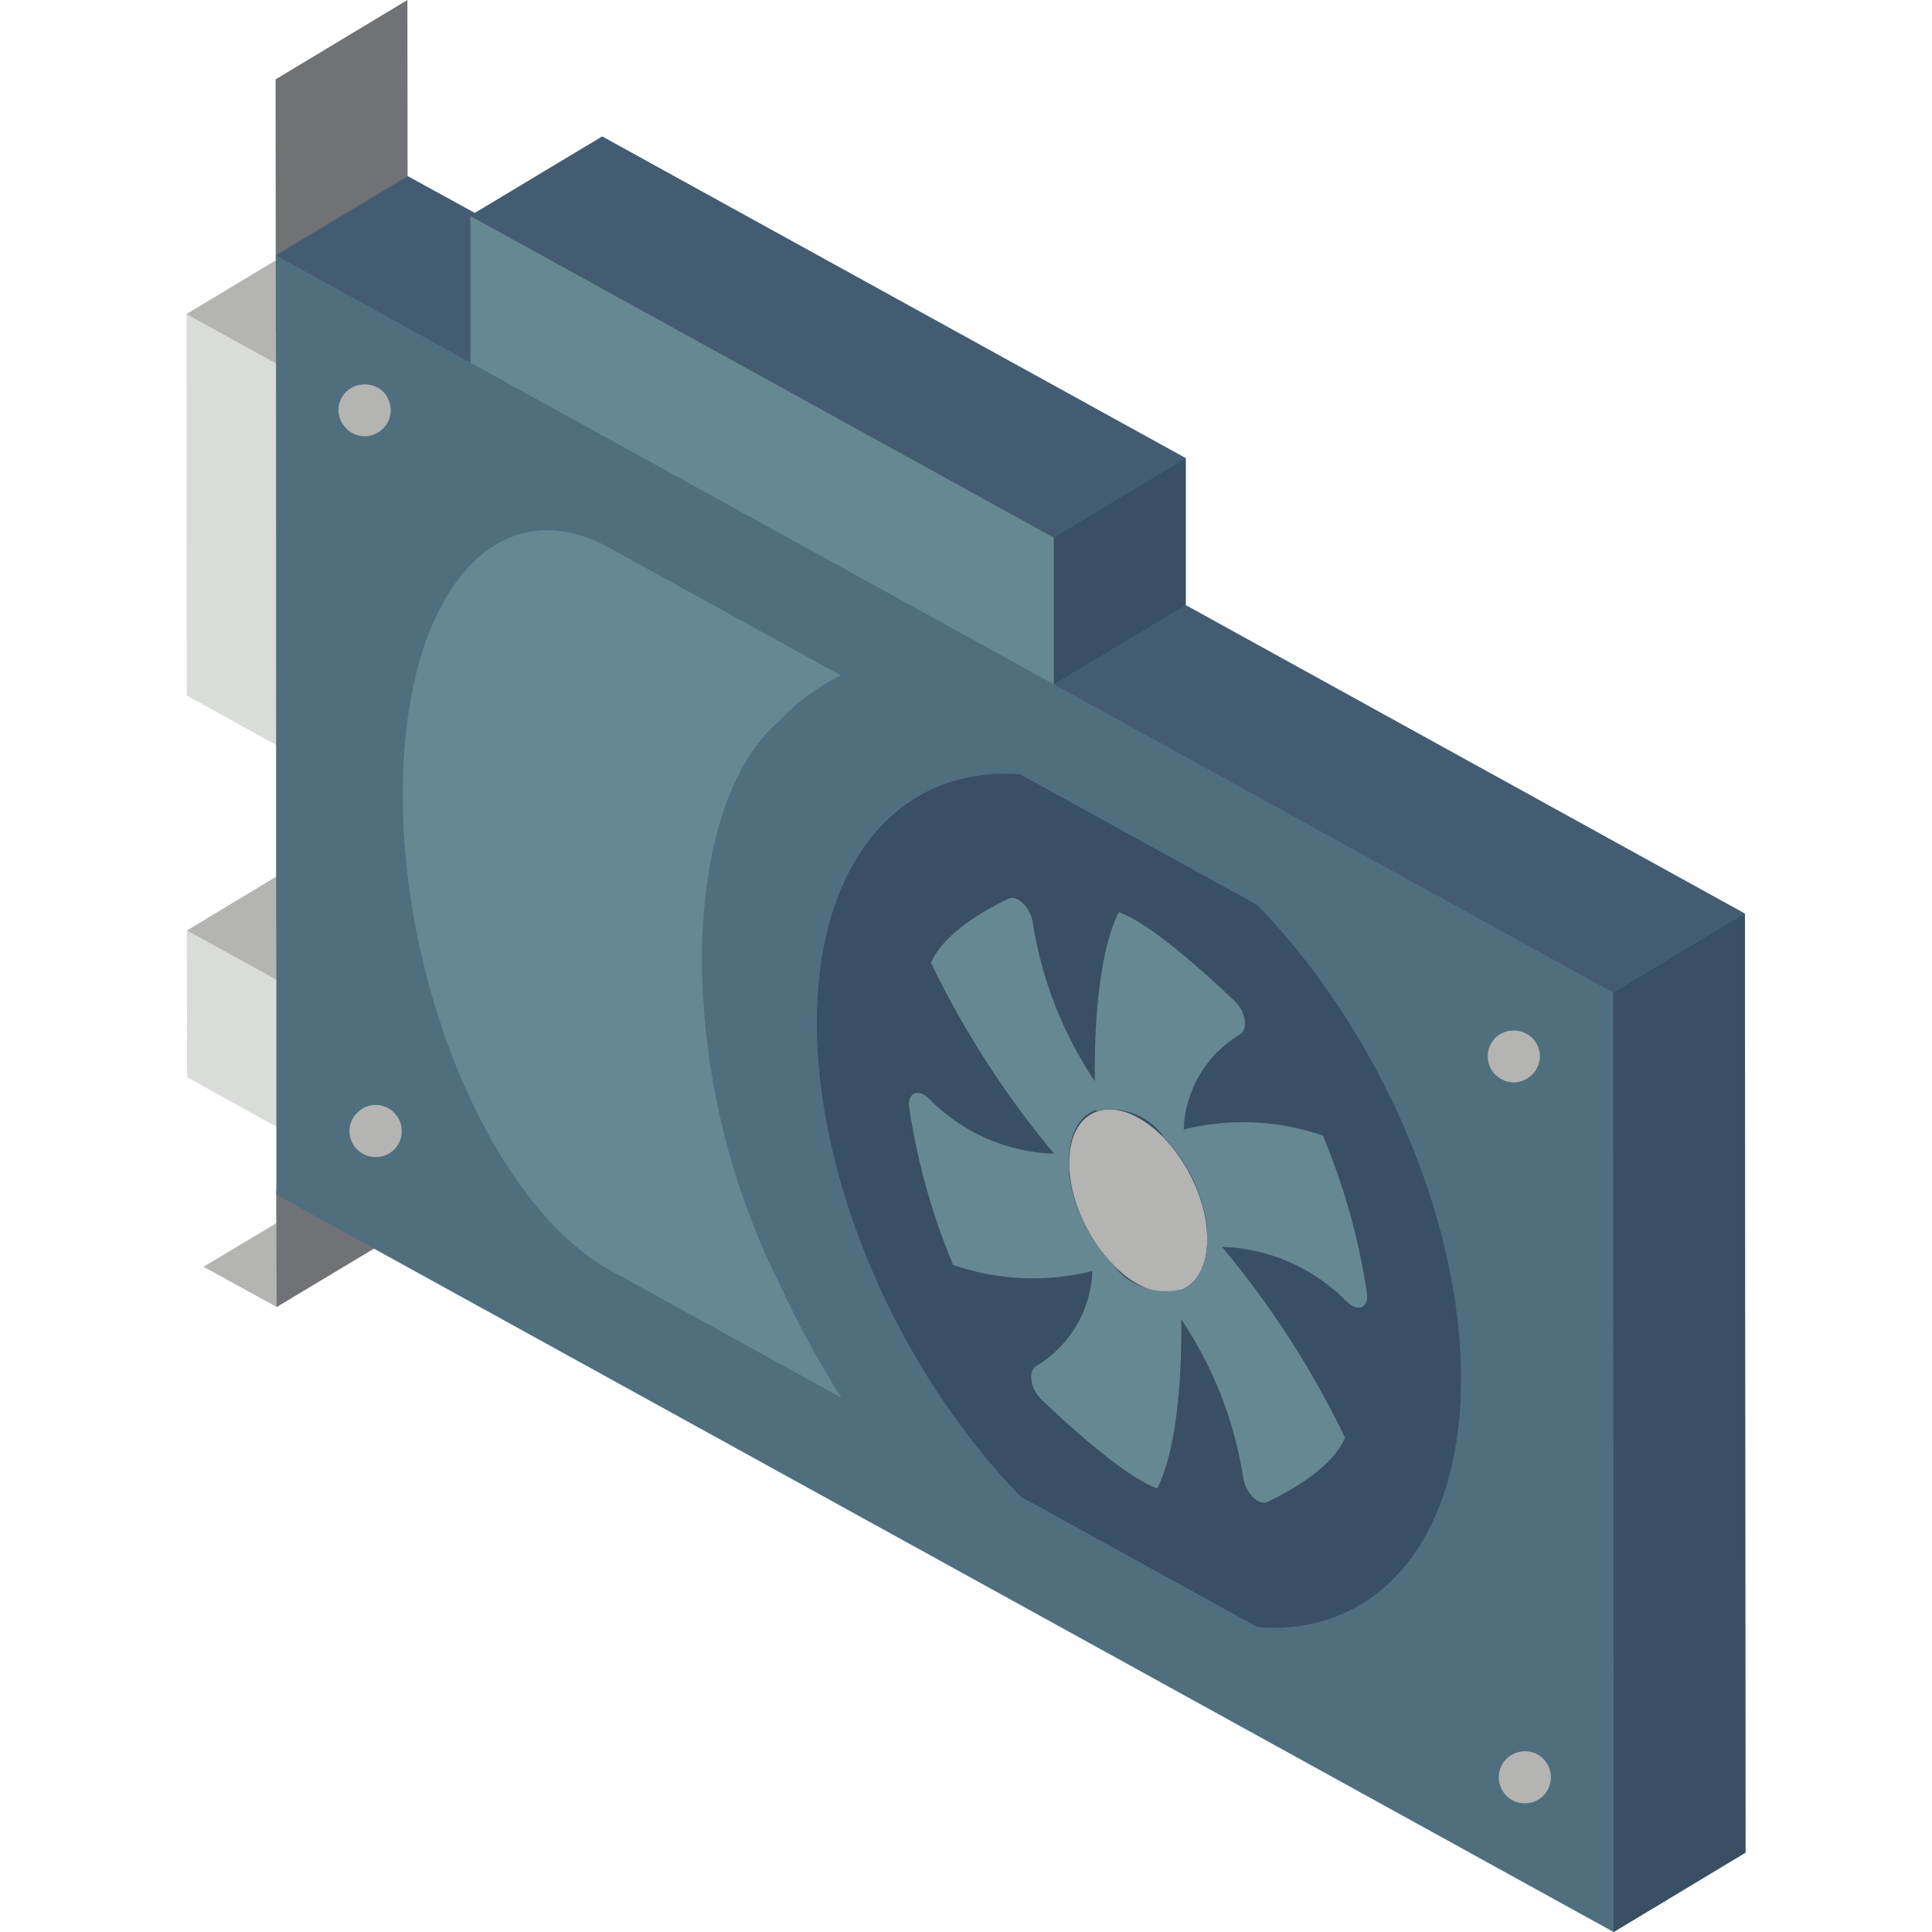 <?xml version="1.0" encoding="iso-8859-1"?>
<!-- Generator: Adobe Illustrator 19.0.0, SVG Export Plug-In . SVG Version: 6.00 Build 0)  -->
<svg version="1.1" id="Capa_1" xmlns="http://www.w3.org/2000/svg" xmlns:xlink="http://www.w3.org/1999/xlink" x="0px" y="0px"
	 viewBox="0 0 512 512" style="enable-background:new 0 0 512 512;" xml:space="preserve">
<g>
	<g>
		<polygon style="fill:#B4B4B3;" points="73.237,315.226 73.237,324.151 53.933,335.706 73.306,346.361 100.29,330.171 		"/>
		<polygon style="fill:#717275;" points="100.29,330.171 73.306,346.361 73.237,324.151 73.237,315.226 		"/>
		<g>
			<polygon style="fill:#DADCDA;" points="75.174,97.418 75.174,67.736 49.436,83.235 49.505,184.32 75.243,198.573 75.243,190.755 
							"/>
			<polygon style="fill:#DADCDA;" points="75.312,260.774 75.243,231.092 49.574,246.59 49.574,246.59 49.505,246.59 
				49.574,285.475 75.312,299.728 			"/>
		</g>
		<g>
			<polygon style="fill:#B4B4B3;" points="75.312,260.774 49.574,246.59 75.243,231.092 			"/>
			<polygon style="fill:#B4B4B3;" points="75.174,67.736 75.174,97.418 49.436,83.235 			"/>
		</g>
		<polygon style="fill:#717275;" points="108.039,67.459 73.098,88.424 73.029,21.034 107.97,0 		"/>
	</g>
	<g>
		<path style="fill:none;stroke:#000000;stroke-width:2;stroke-linecap:round;stroke-linejoin:round;" d="M143.949,67.861
			l0.01,15.559"/>
		<path style="fill:none;stroke:#000000;stroke-width:2;stroke-linecap:round;stroke-linejoin:round;" d="M163.279,78.517
			l0.01,15.559"/>
		<path style="fill:none;stroke:#000000;stroke-width:2;stroke-linecap:round;stroke-linejoin:round;" d="M182.61,89.173l0.01,15.56
			"/>
		<path style="fill:none;stroke:#000000;stroke-width:2;stroke-linecap:round;stroke-linejoin:round;" d="M201.94,99.829l0.01,15.56
			"/>
		<path style="fill:none;stroke:#000000;stroke-width:2;stroke-linecap:round;stroke-linejoin:round;" d="M221.27,110.485
			l0.01,15.559"/>
		<path style="fill:none;stroke:#000000;stroke-width:2;stroke-linecap:round;stroke-linejoin:round;" d="M240.601,121.141
			l0.01,15.559"/>
		<path style="fill:none;stroke:#000000;stroke-width:2;stroke-linecap:round;stroke-linejoin:round;" d="M259.931,131.797
			l0.01,15.559"/>
	</g>
	<g>
		<g>
			<polygon style="fill:#4F6F7F;" points="462.357,242.093 314.223,160.381 314.223,121.427 159.585,36.186 125.821,56.458 
				108.039,46.703 73.098,67.667 74.344,68.359 73.098,69.12 73.098,69.604 73.168,98.733 73.168,232.476 73.237,262.158 
				73.237,316.61 100.29,331.555 427.624,512 462.564,490.966 			"/>
			<polygon style="fill:#4F6F7F;" points="73.098,69.604 73.168,98.733 73.168,192.138 73.098,98.802 			"/>
			<polygon style="fill:#4F6F7F;" points="74.344,68.359 73.098,69.12 73.098,67.667 			"/>
		</g>
		<polygon style="fill:#445C71;" points="462.357,242.093 427.485,263.057 279.282,181.345 314.223,160.381 		"/>
		<polygon style="fill:#394F63;" points="462.564,490.966 427.624,512 427.485,263.057 462.357,242.093 462.426,242.093 		"/>
		<polygon style="fill:#668892;" points="279.282,142.461 279.282,181.345 124.644,96.104 124.644,57.219 		"/>
		<polygon style="fill:#445C71;" points="314.223,121.427 279.282,142.461 124.644,57.219 125.821,56.458 159.585,36.186 		"/>
		<polygon style="fill:#394F63;" points="314.223,121.427 314.223,160.381 279.282,181.345 279.282,142.461 		"/>
		<path style="fill:#668892;" d="M206.605,190.994c-10.722,9.041-18.11,26.781-20.052,50.584l-0.048,0.526
			c-0.307,3.943-0.519,7.991-0.516,12.252s0.22,8.546,0.532,12.83l0.049,0.58c1.917,25.323,8.754,50.029,20.129,72.734
			c4.747,10.325,10.185,20.318,16.276,29.912l-61.315-33.801c-30.306-16.706-54.9-73.096-54.933-125.949
			c-0.033-52.853,24.508-82.157,54.814-65.45l61.315,33.801C216.722,181.931,211.205,185.998,206.605,190.994z"/>
		<path style="fill:#394F63;" d="M270.346,205.192c-32.375-2.346-53.899,23.784-53.873,65.969s21.598,92.072,53.992,125.431
			l62.852,34.648c32.375,2.345,53.899-23.784,53.873-65.969c-0.026-42.185-21.598-92.072-53.992-125.431L270.346,205.192z"/>
		
			<ellipse transform="matrix(-0.465 -0.885 0.885 -0.465 160.355 733.355)" style="fill:#B4B4B3;" cx="301.797" cy="318.218" rx="26.202" ry="15.415"/>
		<path style="fill:#668892;" d="M362.204,342.379c-2.158-14.239-6.062-28.159-11.624-41.443
			c-11.883-4.094-24.699-4.655-36.894-1.613c0.377-10.313,5.916-19.745,14.739-25.098c2.391-1.116,1.809-6.028-1.16-8.867
			c-8.586-8.209-22.493-20.626-30.77-23.652c-5.884,11.826-6.501,33.277-6.361,44.832c-8.447-12.577-14.042-26.848-16.394-41.814
			c-0.499-4.006-4.058-7.732-6.439-6.592c-6.885,3.294-17.413,9.43-20.579,17.038c8.75,18.138,19.707,35.126,32.62,50.579
			c-12.545-0.407-24.444-5.659-33.199-14.654c-2.98-2.802-5.896-1.384-5.166,2.694c2.159,14.24,6.063,28.159,11.624,41.444
			c11.883,4.094,24.699,4.654,36.894,1.612c-0.377,10.313-5.917,19.745-14.74,25.098c-2.391,1.117-1.809,6.028,1.16,8.866
			c8.586,8.209,22.493,20.627,30.769,23.653c5.884-11.826,6.501-33.277,6.361-44.832c8.447,12.577,14.042,26.848,16.394,41.814
			c0.499,4.005,4.058,7.731,6.439,6.593c6.885-3.296,17.413-9.43,20.579-17.039c-8.75-18.138-19.706-35.126-32.62-50.578
			c12.545,0.406,24.444,5.658,33.198,14.653C360.018,347.875,362.934,346.456,362.204,342.379z M312.823,342.028l-0.016-0.293
			c-6.639,1.532-13.562-0.951-17.714-6.355l0.175-0.057c-6.702-6.702-10.946-15.471-12.042-24.886l0.19,0.222
			c-0.839-8.176,1.739-14.562,6.943-16.519l0.016,0.292c6.64-1.531,13.562,0.953,17.714,6.356l-0.175,0.056
			c6.702,6.703,10.945,15.472,12.041,24.887l-0.19-0.223C320.605,333.685,318.028,340.072,312.823,342.028z"/>
		<g>
			<path style="fill:#B4B4B3;" d="M99.527,306.642c-1.817,0.007-3.562-0.713-4.845-2c-0.667-0.615-1.187-1.372-1.52-2.216
				c-0.365-0.854-0.554-1.774-0.554-2.703c0.008-0.904,0.196-1.798,0.554-2.628c0.332-0.843,0.852-1.598,1.52-2.209
				c1.604-1.671,3.953-2.403,6.223-1.939c0.419,0.135,0.905,0.277,1.318,0.412c0.412,0.21,0.763,0.419,1.176,0.628
				c0.365,0.278,0.712,0.578,1.041,0.899c0.645,0.631,1.161,1.382,1.52,2.209c0.333,0.836,0.499,1.729,0.486,2.628
				c0.019,0.924-0.147,1.843-0.486,2.703c-0.361,0.829-0.877,1.581-1.52,2.216C103.136,305.939,101.366,306.66,99.527,306.642z"/>
			<path style="fill:#B4B4B3;" d="M96.622,115.615c-0.906-0.01-1.801-0.199-2.635-0.554c-0.84-0.336-1.595-0.855-2.209-1.52
				c-1.319-1.268-2.067-3.016-2.074-4.845c0.004-1.85,0.751-3.62,2.074-4.912c2.748-2.561,7.009-2.561,9.757,0
				c1.938,2,2.532,4.946,1.52,7.541c-0.361,0.829-0.877,1.581-1.52,2.216C100.238,114.859,98.47,115.606,96.622,115.615z"/>
			<path style="fill:#B4B4B3;" d="M404.095,477.885c-0.899,0.014-1.792-0.149-2.628-0.48c-0.854-0.351-1.63-0.868-2.284-1.52
				c-1.254-1.305-1.97-3.035-2.007-4.845c0.018-0.927,0.206-1.843,0.554-2.703c0.335-0.825,0.829-1.575,1.453-2.209
				c1.992-1.953,4.946-2.551,7.541-1.527c0.864,0.335,1.644,0.857,2.284,1.527c0.624,0.634,1.118,1.385,1.453,2.209
				c0.349,0.859,0.536,1.775,0.554,2.703c-0.037,1.81-0.753,3.539-2.007,4.845C407.706,477.185,405.935,477.906,404.095,477.885z"/>
			<path style="fill:#B4B4B3;" d="M401.189,286.858c-1.848-0.009-3.617-0.756-4.912-2.074c-1.311-1.267-2.038-3.022-2.007-4.845
				c-0.012-0.9,0.153-1.793,0.487-2.628c0.383-0.837,0.896-1.608,1.52-2.284c2.748-2.561,7.009-2.561,9.757,0
				c0.668,0.64,1.187,1.42,1.52,2.284c0.355,0.832,0.543,1.724,0.554,2.628C408.019,283.723,404.973,286.769,401.189,286.858z"/>
		</g>
		<polygon style="fill:#445C71;" points="125.821,56.458 124.644,57.219 124.644,96.104 74.344,68.359 73.098,67.667 
			108.039,46.703 		"/>
	</g>
</g>
<g>
</g>
<g>
</g>
<g>
</g>
<g>
</g>
<g>
</g>
<g>
</g>
<g>
</g>
<g>
</g>
<g>
</g>
<g>
</g>
<g>
</g>
<g>
</g>
<g>
</g>
<g>
</g>
<g>
</g>
</svg>
